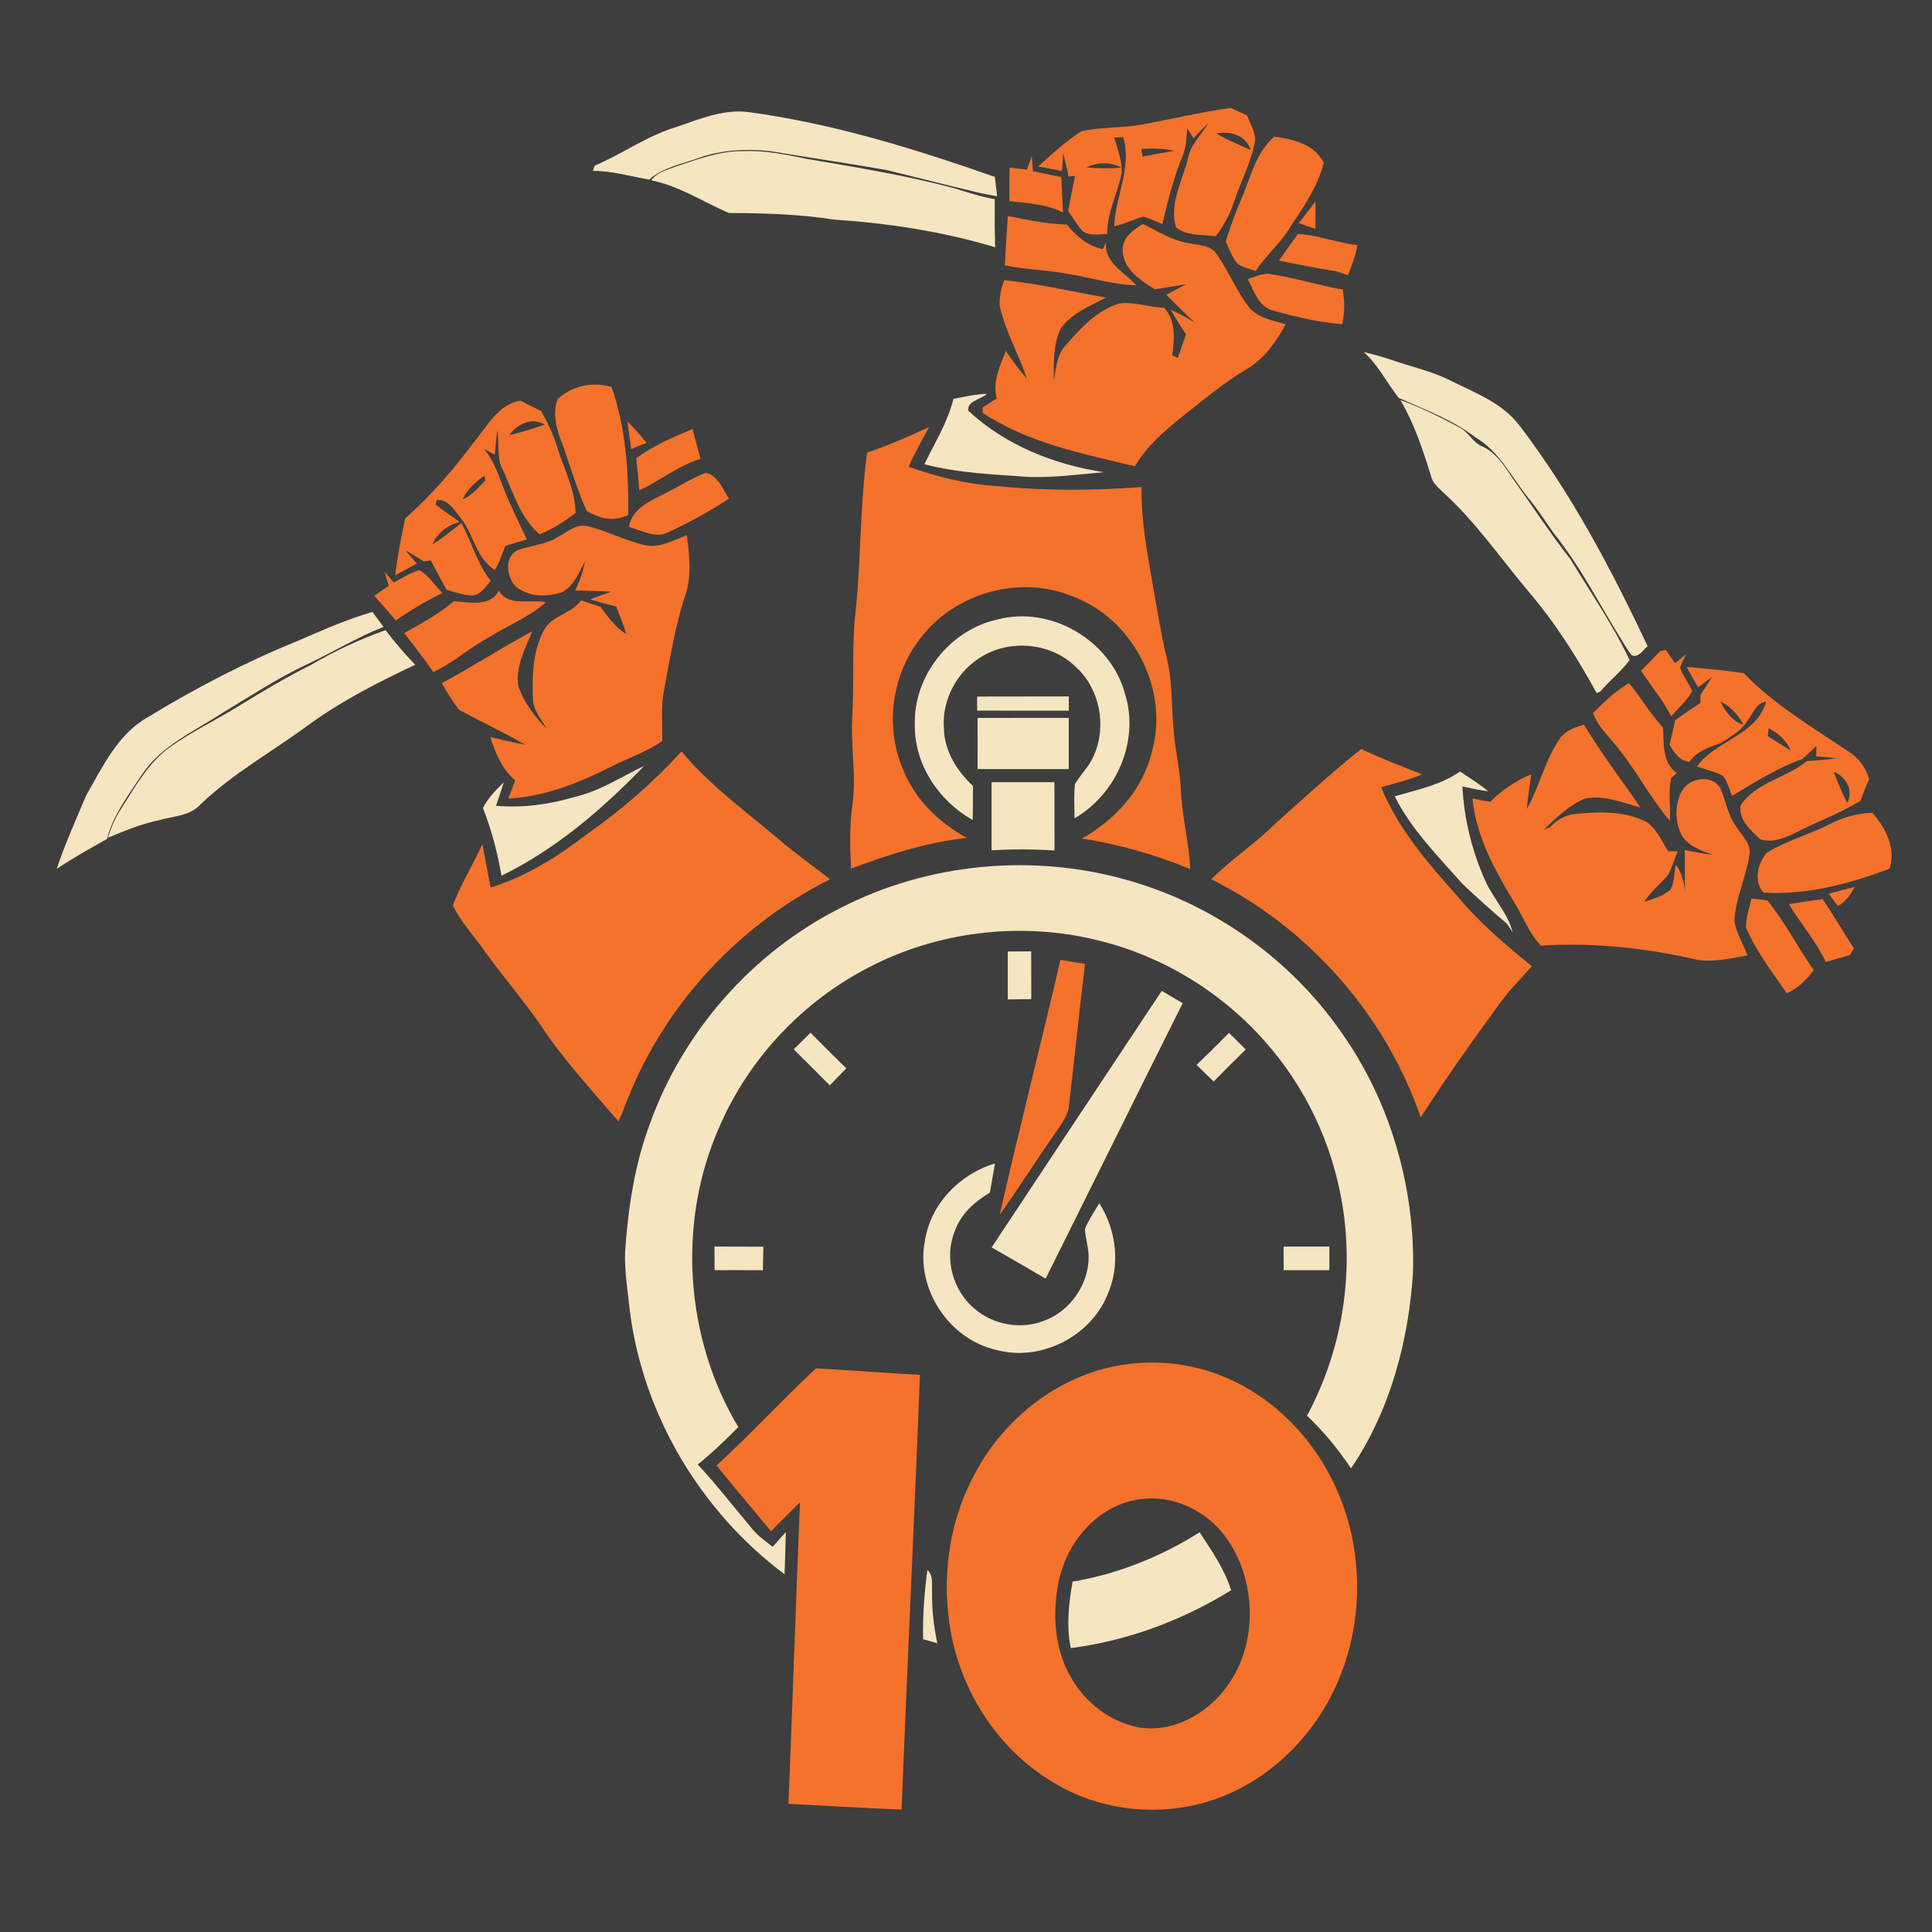 <?xml version="1.0" encoding="UTF-8" ?>
<!DOCTYPE svg PUBLIC "-//W3C//DTD SVG 1.1//EN" "http://www.w3.org/Graphics/SVG/1.1/DTD/svg11.dtd">
<svg width="512pt" height="512pt" viewBox="0 0 512 512" version="1.1" xmlns="http://www.w3.org/2000/svg">
<path fill="#3e3e3e" opacity="1.00" d=" M 0.00 0.00 L 512.00 0.00 L 512.00 512.00 L 0.00 512.00 L 0.00 0.00 Z" />
<path fill="#f4722b" opacity="1.00" d=" M 303.28 32.90 C 310.89 31.44 318.45 29.71 326.12 28.58 C 327.58 29.25 329.04 29.92 330.50 30.59 C 331.37 33.04 333.17 35.51 332.43 38.22 C 331.36 43.41 328.82 48.11 327.18 53.11 C 326.07 56.54 324.35 59.72 322.19 62.59 C 318.66 62.14 314.63 62.57 311.65 60.29 C 309.77 53.98 313.40 47.91 314.84 41.90 C 315.53 38.25 318.40 35.71 320.24 32.64 C 318.87 33.92 317.58 35.28 316.29 36.64 C 315.73 35.79 315.17 34.93 314.62 34.07 C 314.43 36.53 314.39 39.06 313.39 41.36 C 311.01 47.17 309.47 53.27 308.04 59.37 C 306.38 58.67 304.74 57.89 303.00 57.41 C 300.38 58.12 297.96 59.44 295.28 59.94 C 295.58 51.99 300.03 44.36 297.67 36.35 C 297.07 36.37 295.88 36.42 295.28 36.44 C 296.14 39.53 297.45 42.65 297.25 45.90 C 296.18 51.33 293.37 56.36 293.40 62.00 C 291.26 62.03 288.86 62.64 286.98 61.29 C 285.44 59.68 284.35 57.72 283.09 55.90 C 283.61 52.79 284.29 49.70 284.91 46.60 C 284.48 46.65 283.64 46.74 283.21 46.79 C 282.76 44.72 282.30 42.65 281.77 40.60 C 281.64 42.17 281.53 43.74 281.43 45.32 C 279.34 44.90 277.24 44.51 275.14 44.13 C 278.78 40.83 282.41 37.43 286.57 34.79 C 292.04 33.56 297.76 33.99 303.28 32.90 Z" />
<path fill="#f5e5c1" opacity="1.00" d=" M 179.28 33.64 C 185.32 31.58 191.52 28.95 198.04 29.66 C 220.54 32.66 242.29 39.40 263.65 46.88 C 263.87 48.59 264.06 50.30 264.26 52.02 C 262.35 51.68 260.45 51.33 258.58 50.88 C 250.72 49.00 242.89 46.99 235.04 45.08 C 224.73 43.25 214.36 41.77 204.04 40.04 C 197.74 39.39 191.26 39.69 185.25 41.82 C 180.74 43.46 175.70 44.35 172.00 47.61 C 167.05 46.69 162.17 45.30 157.11 45.26 C 157.23 44.92 157.48 44.24 157.60 43.90 C 164.98 40.78 171.55 35.93 179.28 33.64 Z" />
<path fill="#3e3e3e" opacity="1.00" d=" M 322.34 35.40 C 326.07 34.66 330.16 35.82 331.44 39.74 C 328.35 38.41 325.26 37.07 322.34 35.40 Z" />
<path fill="#f4722b" opacity="1.00" d=" M 328.88 52.93 C 331.40 47.14 332.73 40.49 337.73 36.18 C 342.68 36.88 348.41 38.25 350.81 43.17 C 349.30 49.15 345.84 54.32 342.43 59.36 C 339.86 63.99 335.69 67.41 332.77 71.80 C 331.17 71.25 329.47 70.89 328.03 69.99 C 326.54 68.26 325.81 66.04 324.81 64.03 C 326.01 60.27 327.31 56.55 328.88 52.93 Z" />
<path fill="#3e3e3e" opacity="1.00" d=" M 302.42 39.48 C 305.34 39.29 308.29 39.34 311.17 39.95 C 308.38 40.47 305.59 40.93 302.82 41.48 C 302.72 40.98 302.52 39.98 302.42 39.48 Z" />
<path fill="#f5e5c1" opacity="1.00" d=" M 197.02 40.05 C 202.74 39.80 208.36 40.99 213.92 42.13 C 226.92 44.34 239.94 46.46 252.69 49.83 C 256.30 50.92 259.89 52.15 263.62 52.77 C 263.59 57.03 263.59 61.28 263.73 65.53 C 249.82 61.34 235.44 59.16 220.97 58.19 C 211.76 56.74 202.44 56.48 193.15 56.45 C 186.33 53.50 179.99 49.28 172.58 47.78 C 174.08 45.72 176.61 45.03 178.88 44.21 C 184.77 42.26 190.72 39.94 197.02 40.05 Z" />
<path fill="#f4722b" opacity="1.00" d=" M 272.16 44.95 C 272.57 43.75 272.99 42.56 273.43 41.37 C 273.51 42.38 273.67 44.39 273.76 45.39 C 276.26 45.90 278.75 46.43 281.25 46.93 C 281.43 50.04 281.53 53.16 281.70 56.28 C 277.29 54.12 272.32 53.82 267.51 53.30 C 267.50 50.33 267.50 47.37 267.54 44.41 C 269.08 44.59 270.61 44.77 272.16 44.95 Z" />
<path fill="#3e3e3e" opacity="1.00" d=" M 287.98 44.35 C 290.90 42.88 294.28 42.94 297.19 44.41 C 294.13 44.69 291.04 44.67 287.98 44.35 Z" />
<path fill="#f4722b" opacity="1.00" d=" M 344.21 59.15 C 345.68 57.25 347.11 55.30 348.60 53.41 C 348.64 55.82 348.63 58.23 348.59 60.65 C 347.13 60.14 345.67 59.64 344.21 59.15 Z" />
<path fill="#f4722b" opacity="1.00" d=" M 267.09 57.24 C 272.25 58.28 277.43 59.37 282.71 59.51 C 285.19 62.59 288.29 65.20 292.26 66.03 C 292.48 65.58 292.91 64.67 293.12 64.22 C 292.58 69.65 298.03 72.16 301.15 75.60 C 294.98 75.47 289.05 73.55 282.99 72.59 C 277.47 71.49 271.80 71.50 266.29 70.30 C 266.52 65.94 266.77 61.59 267.09 57.24 Z" />
<path fill="#f4722b" opacity="1.00" d=" M 297.52 66.02 C 297.59 62.78 300.43 60.90 302.87 59.36 C 306.79 61.23 310.54 63.73 314.91 64.41 C 317.52 65.02 320.87 64.85 322.48 67.43 C 325.60 71.83 327.59 76.94 330.86 81.25 C 333.23 84.28 337.25 84.90 340.72 85.93 C 338.24 90.53 335.12 94.98 330.56 97.72 C 324.41 101.34 318.95 105.95 313.37 110.36 C 308.60 114.16 303.86 118.22 300.77 123.57 C 286.92 120.23 272.45 117.42 260.39 109.39 C 260.40 109.03 260.41 108.31 260.41 107.95 C 261.66 107.17 262.91 106.38 264.15 105.58 C 263.00 101.18 264.94 97.01 266.54 93.02 C 268.31 95.53 270.08 98.04 272.12 100.34 C 270.00 93.83 266.40 87.83 264.95 81.09 C 264.75 78.76 265.32 76.42 266.13 74.25 C 275.19 75.17 284.10 77.29 293.07 78.85 C 288.86 81.15 283.99 82.98 281.12 87.03 C 279.03 91.33 279.29 96.28 279.23 100.94 C 279.90 97.68 280.01 94.01 282.46 91.46 C 286.40 86.97 290.71 82.19 296.62 80.42 C 300.61 79.89 304.50 81.49 308.49 81.52 C 311.68 85.06 311.22 89.80 310.67 94.18 C 311.03 94.35 311.77 94.70 312.14 94.87 C 312.83 92.78 313.55 90.70 314.29 88.63 C 312.88 86.45 311.49 84.26 310.21 82.01 C 312.41 83.07 314.59 84.20 316.67 85.49 C 314.01 83.16 311.60 80.57 309.07 78.11 C 310.82 77.20 312.59 76.28 314.33 75.32 C 311.58 75.76 308.84 76.26 306.09 76.66 C 302.17 74.31 297.41 71.18 297.52 66.02 Z" />
<path fill="#f4722b" opacity="1.00" d=" M 343.99 61.98 C 349.36 62.35 354.42 64.35 359.75 64.99 C 359.24 67.72 358.25 70.33 357.23 72.91 C 356.10 72.56 354.97 72.19 353.86 71.82 C 348.85 71.12 343.91 70.02 338.94 69.07 C 340.58 66.67 342.31 64.34 343.99 61.98 Z" />
<path fill="#f4722b" opacity="1.00" d=" M 330.65 73.97 C 332.68 73.38 334.71 72.24 336.90 72.67 C 343.28 73.65 349.46 75.64 355.82 76.72 C 356.40 79.77 356.36 82.89 355.71 85.92 C 349.55 85.42 343.50 84.01 337.57 82.36 C 333.58 81.50 332.35 77.12 330.65 73.97 Z" />
<path fill="#f5e5c1" opacity="1.00" d=" M 361.40 93.28 C 363.66 93.84 365.92 94.43 368.14 95.16 C 373.47 97.10 379.11 98.21 384.22 100.77 C 390.87 104.09 398.34 106.82 402.89 113.05 C 416.52 130.96 427.08 150.96 436.65 171.26 C 435.35 172.22 434.32 174.43 432.44 173.67 C 431.52 172.59 430.82 171.36 430.09 170.17 C 424.06 160.54 418.97 150.28 411.83 141.40 C 409.58 138.23 407.51 134.95 405.02 131.97 C 400.59 126.46 397.37 119.63 391.07 115.95 C 384.95 111.26 377.66 108.55 370.68 105.46 C 367.52 101.46 365.26 96.73 361.40 93.28 Z" />
<path fill="#f4722b" opacity="1.00" d=" M 147.78 105.79 C 151.49 102.23 157.15 101.05 162.06 102.56 C 165.89 113.42 166.58 124.99 166.52 136.41 C 162.85 138.42 158.88 137.45 155.48 135.40 C 152.68 129.25 150.94 122.71 148.55 116.40 C 147.32 113.06 146.43 109.22 147.78 105.79 Z" />
<path fill="#f5e5c1" opacity="1.00" d=" M 252.68 105.70 C 255.62 105.16 258.53 104.44 261.53 104.36 C 260.02 105.89 256.20 106.24 256.60 108.85 C 266.44 118.00 279.37 123.14 292.55 125.13 C 286.03 125.71 279.52 126.58 272.97 126.41 C 263.59 125.74 254.14 125.42 244.98 123.04 C 247.71 117.33 251.14 111.90 252.68 105.70 Z" />
<path fill="#f4722b" opacity="1.00" d=" M 125.37 117.45 C 129.03 113.20 131.81 107.21 137.92 106.18 C 139.73 107.13 141.57 108.05 143.42 108.93 C 145.09 111.93 146.59 115.04 147.62 118.32 C 149.40 124.16 152.43 129.71 152.54 135.94 C 149.58 138.18 146.47 140.23 143.00 141.59 C 137.48 136.85 135.79 129.62 132.71 123.35 C 131.75 120.36 132.28 117.13 131.83 114.05 C 131.51 116.19 131.30 118.34 131.12 120.50 C 130.41 120.11 129.00 119.34 128.29 118.95 C 131.79 123.28 132.92 128.79 135.28 133.71 C 136.68 136.82 138.17 139.88 139.65 142.95 C 137.72 143.50 135.79 144.07 133.88 144.69 C 133.11 146.86 132.33 149.04 131.17 151.04 C 126.34 148.24 125.57 141.79 122.29 137.54 C 120.62 135.51 118.76 132.11 115.72 132.57 C 115.65 132.85 115.51 133.41 115.45 133.69 C 117.46 135.38 119.70 136.76 121.81 138.32 C 118.61 139.18 115.88 141.17 114.63 144.30 C 117.31 142.57 119.80 140.56 122.29 138.58 C 124.99 143.65 126.44 149.40 130.07 153.95 C 128.63 155.51 127.31 157.78 124.92 157.84 C 122.68 157.68 120.55 156.88 118.39 156.35 C 116.91 153.75 115.52 151.11 114.13 148.47 C 113.68 148.55 112.80 148.73 112.36 148.82 C 110.73 147.78 109.09 146.77 107.43 145.79 C 108.43 146.99 109.45 148.17 110.47 149.34 C 108.55 150.38 106.63 151.43 104.71 152.47 C 105.34 147.41 106.31 142.40 107.37 137.41 C 114.11 131.45 120.00 124.65 125.37 117.45 Z" />
<path fill="#f5e5c1" opacity="1.00" d=" M 379.19 126.03 C 377.06 119.14 374.79 112.25 371.10 106.01 C 376.47 107.93 381.60 110.50 386.62 113.21 C 389.12 114.33 390.19 117.20 392.72 118.26 C 397.05 120.16 399.27 124.58 401.90 128.23 C 406.24 134.35 410.38 140.60 414.92 146.58 C 415.22 146.97 415.84 147.74 416.15 148.13 C 421.49 157.01 427.46 165.53 431.86 174.94 C 429.57 178.01 426.52 180.41 424.04 183.32 C 423.81 183.40 423.34 183.57 423.11 183.65 C 417.85 174.00 411.89 164.68 404.71 156.33 C 397.43 147.62 390.94 138.19 382.49 130.53 C 381.16 129.22 379.58 127.96 379.19 126.03 Z" />
<path fill="#3e3e3e" opacity="1.00" d=" M 134.93 115.35 C 137.08 112.34 140.93 110.50 144.41 112.50 C 141.29 113.57 138.13 114.56 134.93 115.35 Z" />
<path fill="#f4722b" opacity="1.00" d=" M 166.29 111.68 C 168.07 113.48 169.73 115.40 171.35 117.35 C 169.99 117.90 168.63 118.45 167.27 119.00 C 166.94 116.56 166.57 114.13 166.29 111.68 Z" />
<path fill="#f4722b" opacity="1.00" d=" M 168.61 121.45 C 173.11 118.07 178.34 115.86 183.51 113.70 C 184.23 116.33 184.97 118.95 185.64 121.60 C 179.78 123.43 174.92 127.35 169.42 129.97 C 169.20 127.12 168.94 124.28 168.61 121.45 Z" />
<path fill="#f4722b" opacity="1.00" d=" M 229.78 119.95 C 235.38 118.06 240.78 115.66 246.16 113.23 C 244.36 116.71 242.36 120.11 240.81 123.72 C 248.28 126.33 256.03 128.33 263.96 128.79 C 276.77 130.12 289.69 130.04 302.52 129.07 C 302.36 138.14 304.14 147.06 305.67 155.96 C 306.77 161.99 307.66 168.06 309.12 174.02 C 310.82 180.54 310.37 187.34 311.08 193.99 C 311.45 199.04 312.72 203.98 312.93 209.05 C 313.18 216.20 315.11 223.17 315.43 230.33 C 306.21 226.50 296.57 223.74 286.70 222.22 C 295.62 217.24 303.03 209.07 305.34 198.92 C 309.79 182.70 300.37 164.26 284.70 158.23 C 270.50 152.08 252.72 157.09 243.61 169.54 C 236.33 179.12 234.51 192.55 239.21 203.66 C 242.31 211.69 248.76 217.99 256.22 222.05 C 245.64 223.22 235.46 226.45 225.54 230.19 C 225.27 224.61 225.11 219.00 225.87 213.45 C 227.00 205.65 225.41 197.81 225.86 189.98 C 226.34 181.65 225.86 173.30 226.43 164.97 C 228.22 150.02 227.79 134.89 229.78 119.95 Z" />
<path fill="#f4722b" opacity="1.00" d=" M 177.31 130.21 C 180.58 128.64 183.60 126.52 187.04 125.31 C 190.29 125.99 191.54 129.66 193.17 132.15 C 188.04 135.55 182.59 138.46 177.02 141.07 C 173.59 142.80 170.00 140.48 166.66 139.65 C 167.60 134.27 173.09 132.48 177.31 130.21 Z" />
<path fill="#3e3e3e" opacity="1.00" d=" M 122.62 132.31 C 123.80 129.63 126.03 127.71 128.36 126.05 C 128.42 126.37 128.54 127.01 128.60 127.33 C 126.79 129.20 125.09 131.30 122.62 132.31 Z" />
<path fill="#f4722b" opacity="1.00" d=" M 147.55 142.48 C 150.14 141.14 152.66 138.61 155.83 139.48 C 161.08 140.74 165.89 143.38 171.18 144.53 C 175.03 145.21 178.55 143.13 182.03 141.83 C 182.68 146.99 183.35 152.38 181.72 157.43 C 178.91 165.72 177.60 174.40 175.96 182.98 C 175.03 187.40 175.67 191.92 175.48 196.38 C 171.39 199.32 166.49 200.83 162.04 203.13 C 153.51 207.46 144.38 211.12 134.71 211.63 C 135.31 210.02 135.91 208.41 136.52 206.80 C 133.00 203.85 131.31 199.56 129.92 195.32 C 133.00 196.05 136.08 196.79 139.19 197.35 C 133.43 194.08 127.45 191.21 121.61 188.09 C 119.92 185.85 118.46 183.47 117.10 181.03 C 125.23 176.70 132.92 171.63 141.06 167.31 C 139.16 171.92 136.51 176.75 137.37 181.91 C 138.87 186.20 141.71 189.92 144.87 193.14 C 143.45 190.54 141.20 188.13 141.21 184.99 C 141.03 178.94 141.20 172.51 144.12 167.04 C 146.22 163.07 151.46 162.68 154.00 159.10 C 155.71 159.67 157.42 160.25 159.13 160.83 C 161.14 163.45 163.04 166.31 165.97 168.00 C 165.21 165.54 164.26 163.14 163.30 160.75 C 160.99 160.16 158.68 159.53 156.39 158.84 C 158.25 158.11 160.14 157.44 162.04 156.80 C 158.83 156.66 155.62 156.51 152.41 156.51 C 153.64 154.05 154.51 151.43 155.05 148.73 C 153.44 151.72 152.11 155.27 148.94 156.95 C 144.91 158.29 139.96 158.25 136.59 155.35 C 134.31 152.86 133.60 147.85 136.92 145.93 C 140.38 144.53 144.31 144.44 147.55 142.48 Z" />
<path fill="#f4722b" opacity="1.00" d=" M 104.36 154.37 C 106.55 153.19 108.68 151.85 111.07 151.09 C 113.65 152.46 115.22 155.12 117.24 157.15 C 112.94 159.23 108.84 161.69 104.92 164.42 C 103.02 162.22 101.10 160.04 99.17 157.87 C 100.45 157.00 101.74 156.13 103.02 155.26 C 102.63 154.00 102.25 152.73 101.88 151.47 C 102.71 152.43 103.53 153.40 104.36 154.37 Z" />
<path fill="#f4722b" opacity="1.00" d=" M 120.26 159.34 C 124.34 159.52 129.91 161.02 132.20 156.50 C 134.62 160.90 140.62 158.72 144.69 159.59 C 140.32 163.52 134.74 165.64 129.81 168.74 C 124.62 171.55 120.20 175.57 114.85 178.11 C 112.36 174.59 109.77 171.15 107.12 167.76 C 111.66 165.22 116.27 162.73 120.26 159.34 Z" />
<path fill="#f5e5c1" opacity="1.00" d=" M 78.80 169.88 C 85.33 167.07 91.85 164.15 98.70 162.17 C 99.67 163.49 100.65 164.81 101.63 166.13 C 94.54 168.93 88.02 172.93 81.14 176.17 C 73.38 179.80 66.24 184.55 58.91 188.95 C 51.43 193.84 42.74 197.60 37.61 205.28 C 34.08 210.68 29.96 215.98 28.34 222.34 C 23.83 224.87 19.31 227.39 15.02 230.28 C 17.23 223.63 20.13 217.22 22.85 210.77 C 27.21 203.22 31.17 194.61 39.08 190.12 C 51.77 182.38 65.02 175.48 78.80 169.88 Z" />
<path fill="#f5e5c1" opacity="1.00" d=" M 264.31 164.18 C 278.42 160.40 294.24 169.68 298.09 183.71 C 302.09 196.20 295.97 210.40 284.76 216.86 C 284.74 213.82 284.54 210.77 284.89 207.75 C 286.49 205.11 288.83 202.92 289.97 200.00 C 293.31 192.27 291.43 182.56 285.20 176.83 C 278.87 170.52 268.30 169.32 260.60 173.76 C 253.82 177.53 249.51 185.33 250.15 193.10 C 250.27 199.04 253.60 204.33 257.84 208.27 C 257.84 211.28 257.83 214.30 257.78 217.32 C 248.76 212.26 242.31 202.59 242.43 192.08 C 242.07 179.16 251.70 166.93 264.31 164.18 Z" />
<path fill="#f5e5c1" opacity="1.00" d=" M 82.46 176.18 C 88.73 172.52 95.32 169.41 102.18 167.00 C 104.61 170.21 107.24 173.27 110.04 176.17 C 100.34 180.74 90.74 185.61 82.03 191.91 C 72.45 199.03 61.86 204.83 53.18 213.12 C 50.36 216.32 45.84 216.26 42.03 217.39 C 37.36 218.36 32.96 220.21 28.57 222.02 C 29.48 219.33 30.53 216.67 32.12 214.30 C 35.86 208.43 39.35 202.09 45.12 197.93 C 50.84 193.87 57.20 190.85 63.15 187.18 C 69.47 183.31 75.82 179.48 82.46 176.18 Z" />
<path fill="#f4722b" opacity="1.00" d=" M 439.92 172.55 C 440.31 172.47 441.09 172.32 441.48 172.24 C 442.28 173.42 443.09 174.61 443.91 175.79 C 444.89 174.97 445.89 174.14 446.88 173.32 C 446.30 174.52 445.65 175.68 445.23 176.95 C 446.05 179.14 447.50 181.03 448.48 183.15 C 447.01 185.67 444.82 187.65 442.89 189.81 C 440.68 185.49 437.51 181.79 434.91 177.73 C 436.61 176.03 438.28 174.31 439.92 172.55 Z" />
<path fill="#f4722b" opacity="1.00" d=" M 446.99 176.74 C 452.04 177.25 457.11 177.57 462.13 178.42 C 470.22 186.77 480.26 192.70 489.83 199.14 C 492.57 200.78 494.41 203.41 495.35 206.43 C 494.52 208.33 493.76 210.27 493.04 212.21 C 487.53 215.64 481.37 217.78 475.63 220.77 C 472.87 222.14 469.56 223.44 466.51 222.42 C 463.99 220.15 460.61 217.08 461.30 213.36 C 465.44 207.27 473.37 206.22 478.80 201.71 C 481.45 201.52 484.12 201.37 486.76 200.92 C 484.94 200.73 483.12 200.57 481.31 200.45 C 481.33 199.76 481.36 198.38 481.37 197.69 C 480.14 198.83 478.92 199.97 477.69 201.11 C 471.04 203.49 465.02 207.28 459.01 210.93 C 458.23 209.12 457.82 207.05 456.51 205.54 C 454.35 204.43 451.96 203.90 449.69 203.12 C 454.70 196.18 465.59 194.85 468.05 185.91 C 465.32 186.31 464.56 189.17 463.07 191.03 C 461.35 193.81 458.41 195.40 455.72 197.06 C 452.73 198.06 449.56 199.17 447.73 201.91 C 445.07 201.66 443.68 199.42 442.45 197.35 C 442.99 195.19 443.50 193.03 443.94 190.85 C 446.12 189.28 448.34 187.77 450.60 186.32 C 450.61 185.77 450.63 184.69 450.64 184.15 C 451.68 182.57 452.72 180.98 453.72 179.38 C 452.47 180.29 451.24 181.20 450.01 182.12 C 448.96 180.34 447.94 178.56 446.99 176.74 Z" />
<path fill="#f4722b" opacity="1.00" d=" M 422.17 188.95 C 425.10 186.07 428.11 183.09 431.70 181.03 C 434.89 184.82 437.32 189.19 440.73 192.82 C 440.95 197.00 440.48 202.15 444.37 204.89 C 444.01 205.19 443.28 205.80 442.92 206.10 C 442.03 209.82 442.76 213.70 442.51 217.49 C 437.51 211.68 433.97 204.79 429.21 198.79 C 426.84 195.53 423.53 192.85 422.17 188.95 Z" />
<path fill="#f5e5c1" opacity="1.00" d=" M 258.95 184.59 C 267.04 184.55 275.14 184.59 283.24 184.57 C 283.24 185.51 283.24 187.39 283.24 188.34 C 275.14 188.32 267.05 188.35 258.95 188.32 C 258.95 187.39 258.95 185.52 258.95 184.59 Z" />
<path fill="#3e3e3e" opacity="1.00" d=" M 455.91 185.83 C 458.58 187.21 460.70 189.41 462.05 192.09 C 459.04 191.18 457.19 188.52 455.91 185.83 Z" />
<path fill="#f5e5c1" opacity="1.00" d=" M 259.07 190.26 C 267.12 190.24 275.18 190.26 283.23 190.24 C 283.23 194.77 283.23 199.29 283.23 203.82 C 275.18 203.80 267.13 203.82 259.08 203.81 C 259.09 199.29 259.10 194.77 259.07 190.26 Z" />
<path fill="#f4722b" opacity="1.00" d=" M 413.50 195.53 C 415.03 193.55 417.48 192.73 419.78 192.04 C 424.32 199.63 429.73 206.65 434.70 213.96 C 429.93 212.73 425.05 210.58 420.04 211.62 C 415.77 213.36 412.43 216.72 409.14 219.84 C 409.54 219.69 410.33 219.39 410.73 219.25 C 412.50 217.34 414.78 215.96 417.41 215.72 C 423.68 215.05 430.43 214.88 436.22 217.77 C 439.06 219.56 440.35 222.88 442.09 225.61 C 442.72 225.60 443.97 225.60 444.60 225.59 C 443.71 227.69 443.12 229.93 442.00 231.93 C 439.97 234.33 437.45 236.31 435.73 238.99 C 438.16 238.18 440.80 237.50 442.73 235.74 C 443.78 233.77 443.56 231.33 444.14 229.21 C 445.64 231.16 446.18 233.57 446.54 235.96 C 446.41 232.39 446.56 228.82 446.50 225.26 C 448.98 225.79 451.49 226.23 454.01 226.58 C 450.96 225.46 447.58 224.36 445.73 221.48 C 443.78 217.69 443.72 212.78 446.04 209.13 C 448.17 206.02 453.94 205.28 455.91 208.91 C 457.39 212.23 457.86 216.02 460.07 219.00 C 461.55 221.39 464.26 223.63 463.59 226.76 C 462.66 232.61 459.95 238.11 459.62 244.07 C 460.18 247.30 461.89 250.17 463.11 253.19 C 458.79 253.94 454.41 255.02 450.01 254.41 C 436.39 251.26 422.30 249.69 408.33 250.60 C 405.31 247.41 403.76 243.19 401.49 239.49 C 396.31 230.90 391.17 221.76 390.22 211.59 C 391.79 211.96 393.38 212.24 394.99 212.44 C 398.05 209.28 401.76 206.93 405.79 205.18 C 405.39 208.25 404.87 211.31 404.64 214.40 C 408.02 208.32 409.49 201.29 413.50 195.53 Z" />
<path fill="#3e3e3e" opacity="1.00" d=" M 468.70 192.99 C 471.25 194.29 473.46 196.17 474.54 198.89 C 472.50 197.66 470.50 196.35 468.49 195.08 C 468.54 194.56 468.65 193.51 468.70 192.99 Z" />
<path fill="#f4722b" opacity="1.00" d=" M 155.85 220.84 C 164.86 214.53 173.18 207.26 180.61 199.15 C 188.10 208.14 197.64 215.01 206.51 222.53 C 210.83 226.24 215.50 229.49 219.97 233.01 C 195.85 245.08 176.32 266.09 166.36 291.18 C 165.58 293.18 164.84 295.21 163.90 297.15 C 157.50 289.83 151.01 282.54 145.28 274.67 C 140.13 266.65 133.76 259.52 128.23 251.77 C 125.46 247.85 122.09 244.27 119.99 239.92 C 122.13 234.31 125.38 229.17 127.84 223.68 C 128.54 227.53 129.24 231.37 130.05 235.19 C 139.55 232.28 148.04 226.86 155.85 220.84 Z" />
<path fill="#f4722b" opacity="1.00" d=" M 338.13 218.13 C 345.57 211.47 352.94 204.71 360.75 198.48 C 366.00 201.02 371.46 203.08 376.89 205.20 C 373.39 206.71 369.66 207.57 366.02 208.64 C 370.40 219.27 377.85 228.13 385.44 236.59 C 391.44 243.91 398.59 250.18 405.98 256.05 C 403.01 259.36 399.86 262.52 397.27 266.15 C 390.12 275.98 383.04 285.88 376.51 296.13 C 367.16 268.93 346.76 245.81 321.00 233.02 C 326.37 227.67 332.74 223.46 338.13 218.13 Z" />
<path fill="#f5e5c1" opacity="1.00" d=" M 152.21 211.22 C 158.88 209.71 164.62 205.86 170.71 202.97 C 159.65 214.45 147.30 225.03 132.90 232.08 C 131.85 225.94 130.26 219.91 127.98 214.12 C 129.33 211.50 131.41 209.35 133.50 207.31 C 132.89 209.41 132.14 211.47 131.44 213.54 C 138.44 214.15 145.50 213.23 152.21 211.22 Z" />
<path fill="#f5e5c1" opacity="1.00" d=" M 369.60 211.03 C 375.53 209.30 381.77 208.06 386.93 204.46 C 389.46 206.15 392.04 207.76 394.39 209.70 C 392.08 209.42 389.82 208.88 387.55 208.43 C 388.01 217.08 390.09 225.59 393.65 233.49 C 395.77 238.15 399.55 241.96 400.85 247.02 C 400.36 246.29 399.88 245.57 399.41 244.84 C 395.40 241.46 391.50 237.94 387.68 234.35 C 381.15 226.99 374.08 219.90 369.60 211.03 Z" />
<path fill="#3e3e3e" opacity="1.00" d=" M 485.96 204.52 C 489.22 205.79 491.31 209.53 489.51 212.81 C 488.19 210.11 486.98 207.35 485.96 204.52 Z" />
<path fill="#f5e5c1" opacity="1.00" d=" M 262.77 207.28 C 268.33 207.28 273.89 207.28 279.44 207.28 C 279.43 213.31 279.43 219.34 279.45 225.38 C 273.89 225.03 268.33 225.02 262.77 225.32 C 262.78 219.31 262.78 213.30 262.77 207.28 Z" />
<path fill="#f4722b" opacity="1.00" d=" M 484.78 218.47 C 488.31 216.62 492.18 215.48 496.19 215.42 C 499.74 219.45 502.50 224.72 500.76 230.21 C 490.15 234.25 478.77 237.24 467.33 236.55 C 464.67 233.44 465.78 228.92 468.15 226.04 C 473.34 222.81 479.33 221.21 484.78 218.47 Z" />
<path fill="#f5e5c1" opacity="1.00" d=" M 222.65 240.67 C 245.97 228.65 273.88 226.05 299.07 233.33 C 321.74 239.78 342.02 254.21 355.47 273.58 C 368.46 291.93 375.00 314.61 374.48 337.02 C 373.32 355.32 368.43 373.86 358.03 389.13 C 354.66 384.06 350.78 379.37 346.37 375.17 C 355.56 358.12 358.93 338.03 355.68 318.92 C 353.05 303.03 345.88 287.90 335.14 275.89 C 323.33 262.51 307.28 252.91 289.87 248.94 C 269.99 244.28 248.46 246.89 230.33 256.32 C 212.77 265.33 198.45 280.51 190.63 298.65 C 179.42 323.96 181.48 354.46 195.66 378.20 C 192.23 381.66 188.71 385.04 184.91 388.10 C 190.08 393.66 194.71 399.69 199.61 405.48 C 201.08 407.22 202.99 408.50 204.77 409.91 C 205.93 408.61 207.08 407.31 208.25 406.02 C 208.15 409.74 208.06 413.47 207.92 417.20 C 185.87 400.71 170.64 375.34 166.99 348.00 C 166.44 342.66 165.49 337.33 165.65 331.95 C 166.43 320.28 168.17 308.55 172.32 297.55 C 181.14 273.15 199.48 252.36 222.65 240.67 Z" />
<path fill="#f4722b" opacity="1.00" d=" M 484.67 236.84 C 486.94 236.22 489.22 235.59 491.53 235.07 C 490.42 237.04 489.11 238.99 487.08 240.10 C 486.21 239.06 485.45 237.94 484.67 236.84 Z" />
<path fill="#f4722b" opacity="1.00" d=" M 464.15 238.11 C 465.56 238.28 466.97 238.45 468.38 238.62 C 473.01 244.42 476.45 251.02 480.65 257.12 C 478.75 259.65 476.46 261.93 473.53 263.23 C 469.66 257.66 465.46 252.17 462.75 245.92 C 462.57 243.26 463.62 240.69 464.15 238.11 Z" />
<path fill="#f4722b" opacity="1.00" d=" M 474.09 239.61 C 477.05 239.12 480.02 238.68 483.00 238.28 C 485.95 242.51 488.46 247.04 491.33 251.32 C 491.06 251.76 490.50 252.65 490.22 253.09 C 488.08 253.67 485.96 254.33 483.84 254.95 C 481.28 249.42 477.20 244.81 474.09 239.61 Z" />
<path fill="#f5e5c1" opacity="1.00" d=" M 267.07 252.15 C 269.14 252.14 271.20 252.13 273.28 252.12 C 273.28 256.34 273.28 260.56 273.30 264.78 C 271.22 264.80 269.15 264.82 267.07 264.85 C 267.09 260.62 267.09 256.38 267.07 252.15 Z" />
<path fill="#f4722b" opacity="1.00" d=" M 281.03 254.36 C 283.20 254.71 285.37 255.08 287.54 255.46 C 286.01 267.95 284.78 280.48 283.29 292.97 C 283.04 295.62 281.34 297.76 279.92 299.89 C 274.82 307.18 270.07 314.69 264.93 321.95 C 270.04 299.36 275.80 276.92 281.03 254.36 Z" />
<path fill="#f5e5c1" opacity="1.00" d=" M 262.79 330.57 C 277.79 307.89 292.84 285.24 307.88 262.59 C 309.72 263.68 311.57 264.77 313.42 265.86 C 301.25 290.16 289.23 314.53 277.11 338.86 C 272.36 336.07 267.57 333.32 262.79 330.57 Z" />
<path fill="#f5e5c1" opacity="1.00" d=" M 210.35 278.09 C 211.84 276.62 213.32 275.15 214.80 273.68 C 217.92 276.87 221.09 280.00 224.28 283.12 C 222.81 284.62 221.35 286.12 219.90 287.63 C 216.73 284.44 213.55 281.25 210.35 278.09 Z" />
<path fill="#f5e5c1" opacity="1.00" d=" M 317.11 282.22 C 320.02 279.43 322.86 276.58 325.71 273.72 C 327.17 275.20 328.65 276.66 330.13 278.13 C 327.26 280.93 324.42 283.75 321.63 286.62 C 320.13 285.15 318.62 283.68 317.11 282.22 Z" />
<path fill="#f5e5c1" opacity="1.00" d=" M 245.10 328.90 C 246.56 319.09 254.33 311.13 263.68 308.33 C 263.25 310.91 262.79 313.49 262.33 316.06 C 258.36 318.41 254.71 321.64 253.10 326.09 C 250.12 333.16 252.37 341.89 258.22 346.79 C 263.25 351.17 270.74 352.46 276.92 349.92 C 283.74 347.31 288.56 340.28 288.50 332.98 C 288.49 330.48 287.60 328.10 287.52 325.62 C 288.53 323.24 290.01 321.09 291.33 318.87 C 295.93 326.08 296.99 335.53 293.38 343.38 C 288.71 354.42 275.57 360.92 263.97 357.73 C 251.47 354.89 242.66 341.52 245.10 328.90 Z" />
<path fill="#f5e5c1" opacity="1.00" d=" M 189.35 330.35 C 193.67 330.38 197.98 330.37 202.30 330.39 C 202.25 332.47 202.21 334.55 202.18 336.63 C 197.91 336.59 193.63 336.59 189.36 336.61 C 189.36 334.52 189.36 332.44 189.35 330.35 Z" />
<path fill="#f5e5c1" opacity="1.00" d=" M 340.17 330.36 C 344.21 330.38 348.25 330.38 352.29 330.36 C 352.29 332.44 352.29 334.53 352.30 336.61 C 348.26 336.59 344.22 336.60 340.18 336.61 C 340.18 334.52 340.18 332.44 340.17 330.36 Z" />
<path fill="#f4722b" opacity="1.00" d=" M 297.47 361.70 C 309.88 359.68 322.96 362.62 333.37 369.67 C 347.61 379.13 356.95 395.12 359.08 412.00 C 360.98 426.01 358.19 440.68 350.89 452.83 C 344.25 463.81 333.96 472.73 321.75 476.89 C 307.23 481.88 290.42 479.92 277.60 471.40 C 263.92 462.71 254.65 447.88 251.88 432.01 C 249.61 418.65 251.28 404.51 257.42 392.36 C 264.99 376.68 280.08 364.39 297.47 361.70 Z" />
<path fill="#f4722b" opacity="1.00" d=" M 189.90 388.36 C 198.96 380.07 207.26 371.00 216.24 362.63 C 225.43 363.13 234.60 363.86 243.79 364.36 C 242.32 402.77 240.44 441.16 238.92 479.56 C 228.93 479.13 218.94 478.58 208.95 478.03 C 210.03 451.40 210.91 424.75 212.00 398.12 C 209.44 400.68 206.89 403.24 204.31 405.79 C 199.53 399.96 194.61 394.25 189.90 388.36 Z" />
<path fill="#3e3e3e" opacity="1.00" d=" M 300.47 397.61 C 309.08 395.63 318.32 399.38 323.86 406.10 C 333.66 418.18 333.84 437.54 323.29 449.24 C 318.02 455.15 309.93 459.14 301.90 457.79 C 294.19 456.39 287.45 451.11 283.70 444.30 C 279.30 436.67 278.87 427.32 280.61 418.85 C 282.78 408.93 290.23 399.74 300.47 397.61 Z" />
<path fill="#f5e5c1" opacity="1.00" d=" M 284.24 419.14 C 296.23 417.14 307.65 412.53 317.91 406.08 C 321.12 410.94 324.50 415.81 326.26 421.43 C 313.35 429.40 298.84 434.84 283.76 436.76 C 282.57 430.92 283.22 424.95 284.24 419.14 Z" />
<path fill="#f5e5c1" opacity="1.00" d=" M 244.63 434.41 C 244.51 428.28 244.95 422.15 245.77 416.08 C 247.49 417.58 246.85 419.97 247.02 421.95 C 246.91 426.49 247.47 431.02 248.40 435.47 C 247.14 435.11 245.88 434.75 244.63 434.41 Z" />
</svg>
